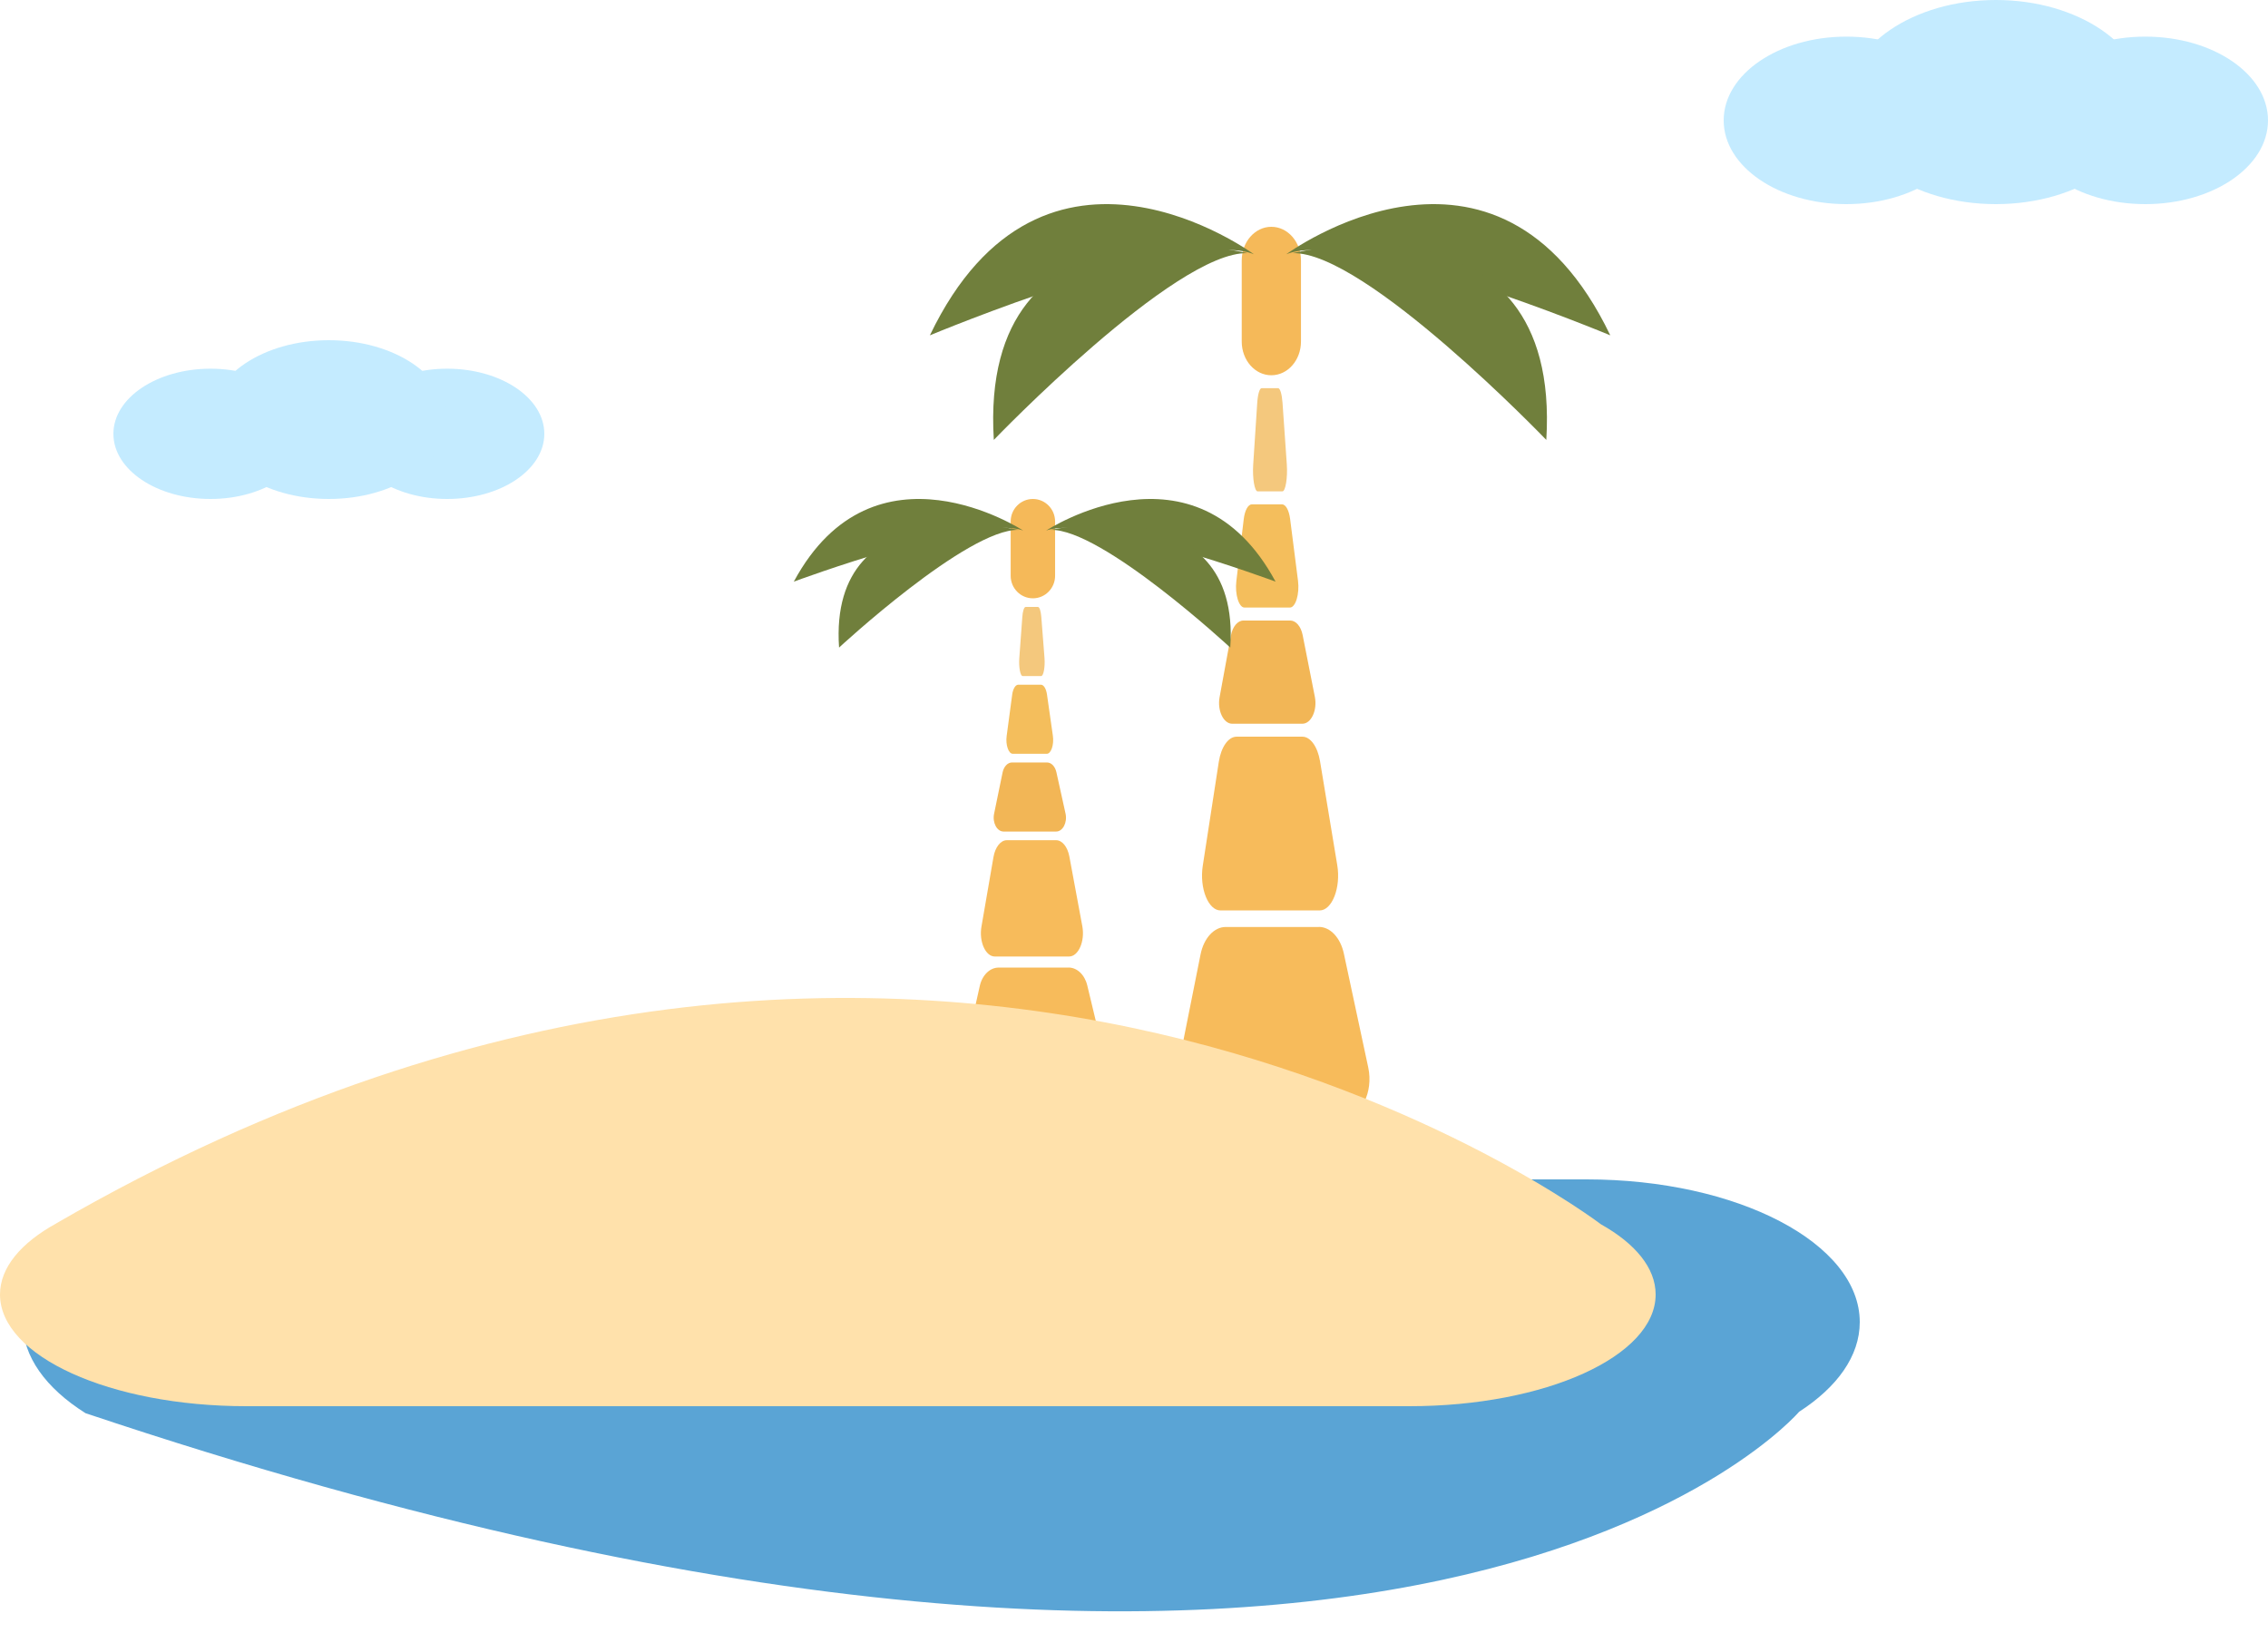 <svg width="100" height="72" viewBox="0 0 100 72" fill="none" xmlns="http://www.w3.org/2000/svg">
<path d="M56.884 27.359H54.829C54.571 27.359 54.346 27.627 54.274 28.017L53.774 30.74C53.666 31.326 53.944 31.91 54.329 31.91H57.424C57.814 31.91 58.091 31.312 57.974 30.723L57.436 27.999C57.361 27.618 57.139 27.359 56.886 27.359H56.884Z" fill="#F2B656"/>
<path d="M56.526 22.237H55.196C55.031 22.237 54.883 22.504 54.838 22.894L54.513 25.618C54.443 26.204 54.623 26.787 54.871 26.787H56.873C57.126 26.787 57.306 26.19 57.231 25.601L56.883 22.877C56.833 22.496 56.691 22.237 56.526 22.237Z" fill="#F4BE5C"/>
<path d="M56.353 17.114H55.628C55.538 17.114 55.458 17.382 55.433 17.772L55.255 20.495C55.218 21.081 55.316 21.665 55.45 21.665H56.543C56.681 21.665 56.778 21.067 56.738 20.478L56.548 17.755C56.52 17.373 56.443 17.114 56.353 17.114Z" fill="#F4C87D"/>
<path d="M58.152 40.871H54.042C53.529 40.871 53.077 41.366 52.934 42.083L51.932 47.103C51.717 48.182 52.272 49.258 53.039 49.258H59.227C60.007 49.258 60.562 48.156 60.329 47.069L59.254 42.049C59.104 41.346 58.657 40.868 58.152 40.868V40.871Z" fill="#F7BB5B"/>
<path d="M57.425 32.481H54.522C54.16 32.481 53.842 32.934 53.739 33.588L53.032 38.173C52.88 39.158 53.272 40.142 53.815 40.142H58.184C58.734 40.142 59.127 39.135 58.962 38.145L58.202 33.56C58.094 32.917 57.779 32.481 57.425 32.481Z" fill="#F7BB5B"/>
<path d="M58.849 49.989H53.047C52.322 49.989 51.684 50.484 51.481 51.201L50.066 56.221C49.761 57.3 50.544 58.375 51.632 58.375H60.369C61.469 58.375 62.254 57.274 61.924 56.187L60.404 51.167C60.191 50.464 59.561 49.986 58.849 49.986V49.989Z" fill="#F7BB5B"/>
<path d="M56.055 10H56.057C56.778 10 57.362 10.665 57.362 11.486V15.06C57.362 15.88 56.778 16.545 56.057 16.545H56.055C55.334 16.545 54.75 15.88 54.75 15.06V11.486C54.75 10.665 55.334 10 56.055 10Z" fill="#F5B959"/>
<path d="M46.163 33.618H44.622C44.429 33.618 44.26 33.797 44.206 34.058L43.831 35.88C43.75 36.273 43.958 36.663 44.247 36.663H46.568C46.861 36.663 47.069 36.263 46.981 35.869L46.578 34.046C46.521 33.791 46.355 33.618 46.165 33.618H46.163Z" fill="#F2B656"/>
<path d="M45.895 30.189H44.897C44.773 30.189 44.663 30.369 44.629 30.629L44.385 32.452C44.333 32.844 44.468 33.235 44.654 33.235H46.155C46.345 33.235 46.48 32.835 46.423 32.441L46.163 30.618C46.125 30.363 46.019 30.189 45.895 30.189Z" fill="#F4BE5C"/>
<path d="M45.766 26.761H45.222C45.154 26.761 45.094 26.94 45.076 27.201L44.942 29.024C44.914 29.416 44.987 29.807 45.089 29.807H45.908C46.011 29.807 46.084 29.407 46.054 29.012L45.912 27.19C45.891 26.934 45.833 26.761 45.766 26.761Z" fill="#F4C87D"/>
<path d="M47.114 42.661H44.031C43.647 42.661 43.307 42.992 43.2 43.472L42.449 46.831C42.287 47.553 42.703 48.273 43.279 48.273H47.92C48.505 48.273 48.921 47.536 48.747 46.809L47.94 43.449C47.828 42.979 47.492 42.659 47.114 42.659V42.661Z" fill="#F7BB5B"/>
<path d="M46.568 37.046H44.391C44.119 37.046 43.881 37.349 43.804 37.787L43.274 40.855C43.159 41.514 43.454 42.173 43.861 42.173H47.138C47.55 42.173 47.845 41.499 47.721 40.836L47.151 37.768C47.071 37.337 46.834 37.046 46.568 37.046Z" fill="#F7BB5B"/>
<path d="M47.637 48.763H43.285C42.741 48.763 42.263 49.094 42.111 49.574L41.05 52.934C40.821 53.655 41.408 54.375 42.224 54.375H48.777C49.602 54.375 50.191 53.638 49.943 52.911L48.803 49.551C48.644 49.081 48.171 48.761 47.637 48.761V48.763Z" fill="#F7BB5B"/>
<path d="M45.541 22H45.542C46.083 22 46.521 22.445 46.521 22.994V25.386C46.521 25.935 46.083 26.38 45.542 26.38H45.541C45 26.38 44.562 25.935 44.562 25.386V22.994C44.562 22.445 45 22 45.541 22Z" fill="#F5B959"/>
<path d="M45.114 23.393C45.114 23.393 38.54 19.075 35 25.645C35 25.645 43.092 22.642 45.114 23.393Z" fill="#707F3C"/>
<path d="M44.913 23.363C44.913 23.363 36.508 21.483 36.996 28.552C36.996 28.552 42.653 23.31 44.913 23.363Z" fill="#707F3C"/>
<path d="M46.127 23.393C46.127 23.393 52.701 19.075 56.242 25.645C56.242 25.645 48.15 22.642 46.127 23.393Z" fill="#707F3C"/>
<path d="M46.33 23.363C46.33 23.363 54.733 21.483 54.244 28.552C54.244 28.552 48.588 23.31 46.327 23.363H46.33Z" fill="#707F3C"/>
<path d="M3.758 62.304C62.5 82 79.321 62.251 79.325 62.247C80.999 61.165 82 59.793 82 58.292C82 54.816 76.608 52 69.954 52H13.046C6.392 52 1 54.816 1 58.292C1 59.816 2.034 61.211 3.758 62.3V62.304Z" fill="#5AA4D5"/>
<path d="M2.486 53.936C41.172 31.556 70.585 53.977 70.589 53.98C72.098 54.827 73 55.901 73 57.075C73 59.796 68.141 62 62.144 62H10.856C4.859 62 0 59.796 0 57.075C0 55.883 0.932 54.792 2.486 53.939V53.936Z" fill="#FFE1AB"/>
<path d="M55.285 11.21C55.285 11.21 46 4.358 41 14.785C41 14.785 52.428 10.018 55.285 11.21Z" fill="#707F3C"/>
<path d="M55.001 11.162C55.001 11.162 43.13 8.18 43.819 19.396C43.819 19.396 51.808 11.079 55.001 11.162Z" fill="#707F3C"/>
<path d="M56.715 11.21C56.715 11.21 66 4.358 71 14.785C71 14.785 59.572 10.018 56.715 11.21Z" fill="#707F3C"/>
<path d="M57.001 11.162C57.001 11.162 68.868 8.18 68.179 19.396C68.179 19.396 60.19 11.079 56.997 11.162H57.001Z" fill="#707F3C"/>
<path d="M86.817 5.308C86.817 7.347 84.395 9 81.409 9C78.421 9 76 7.347 76 5.308C76 3.268 78.421 1.615 81.409 1.615C84.395 1.615 86.817 3.268 86.817 5.308Z" fill="#C4EBFF"/>
<path d="M100 5.308C100 7.347 97.579 9 94.591 9C91.605 9 89.183 7.347 89.183 5.308C89.183 3.268 91.605 1.615 94.591 1.615C97.579 1.615 100 3.268 100 5.308Z" fill="#C4EBFF"/>
<path d="M94.591 4.5C94.591 6.985 91.64 9 88 9C84.36 9 81.409 6.985 81.409 4.5C81.409 2.015 84.36 0 88 0C91.64 0 94.591 2.015 94.591 4.5Z" fill="#C4EBFF"/>
<path d="M13.563 19.128C13.563 20.714 11.646 22 9.282 22C6.917 22 5 20.714 5 19.128C5 17.542 6.917 16.256 9.282 16.256C11.646 16.256 13.563 17.542 13.563 19.128Z" fill="#C4EBFF"/>
<path d="M24 19.128C24 20.714 22.083 22 19.718 22C17.354 22 15.437 20.714 15.437 19.128C15.437 17.542 17.354 16.256 19.718 16.256C22.083 16.256 24 17.542 24 19.128Z" fill="#C4EBFF"/>
<path d="M19.718 18.5C19.718 20.433 17.382 22 14.5 22C11.618 22 9.282 20.433 9.282 18.5C9.282 16.567 11.618 15 14.5 15C17.382 15 19.718 16.567 19.718 18.5Z" fill="#C4EBFF"/>
</svg>

